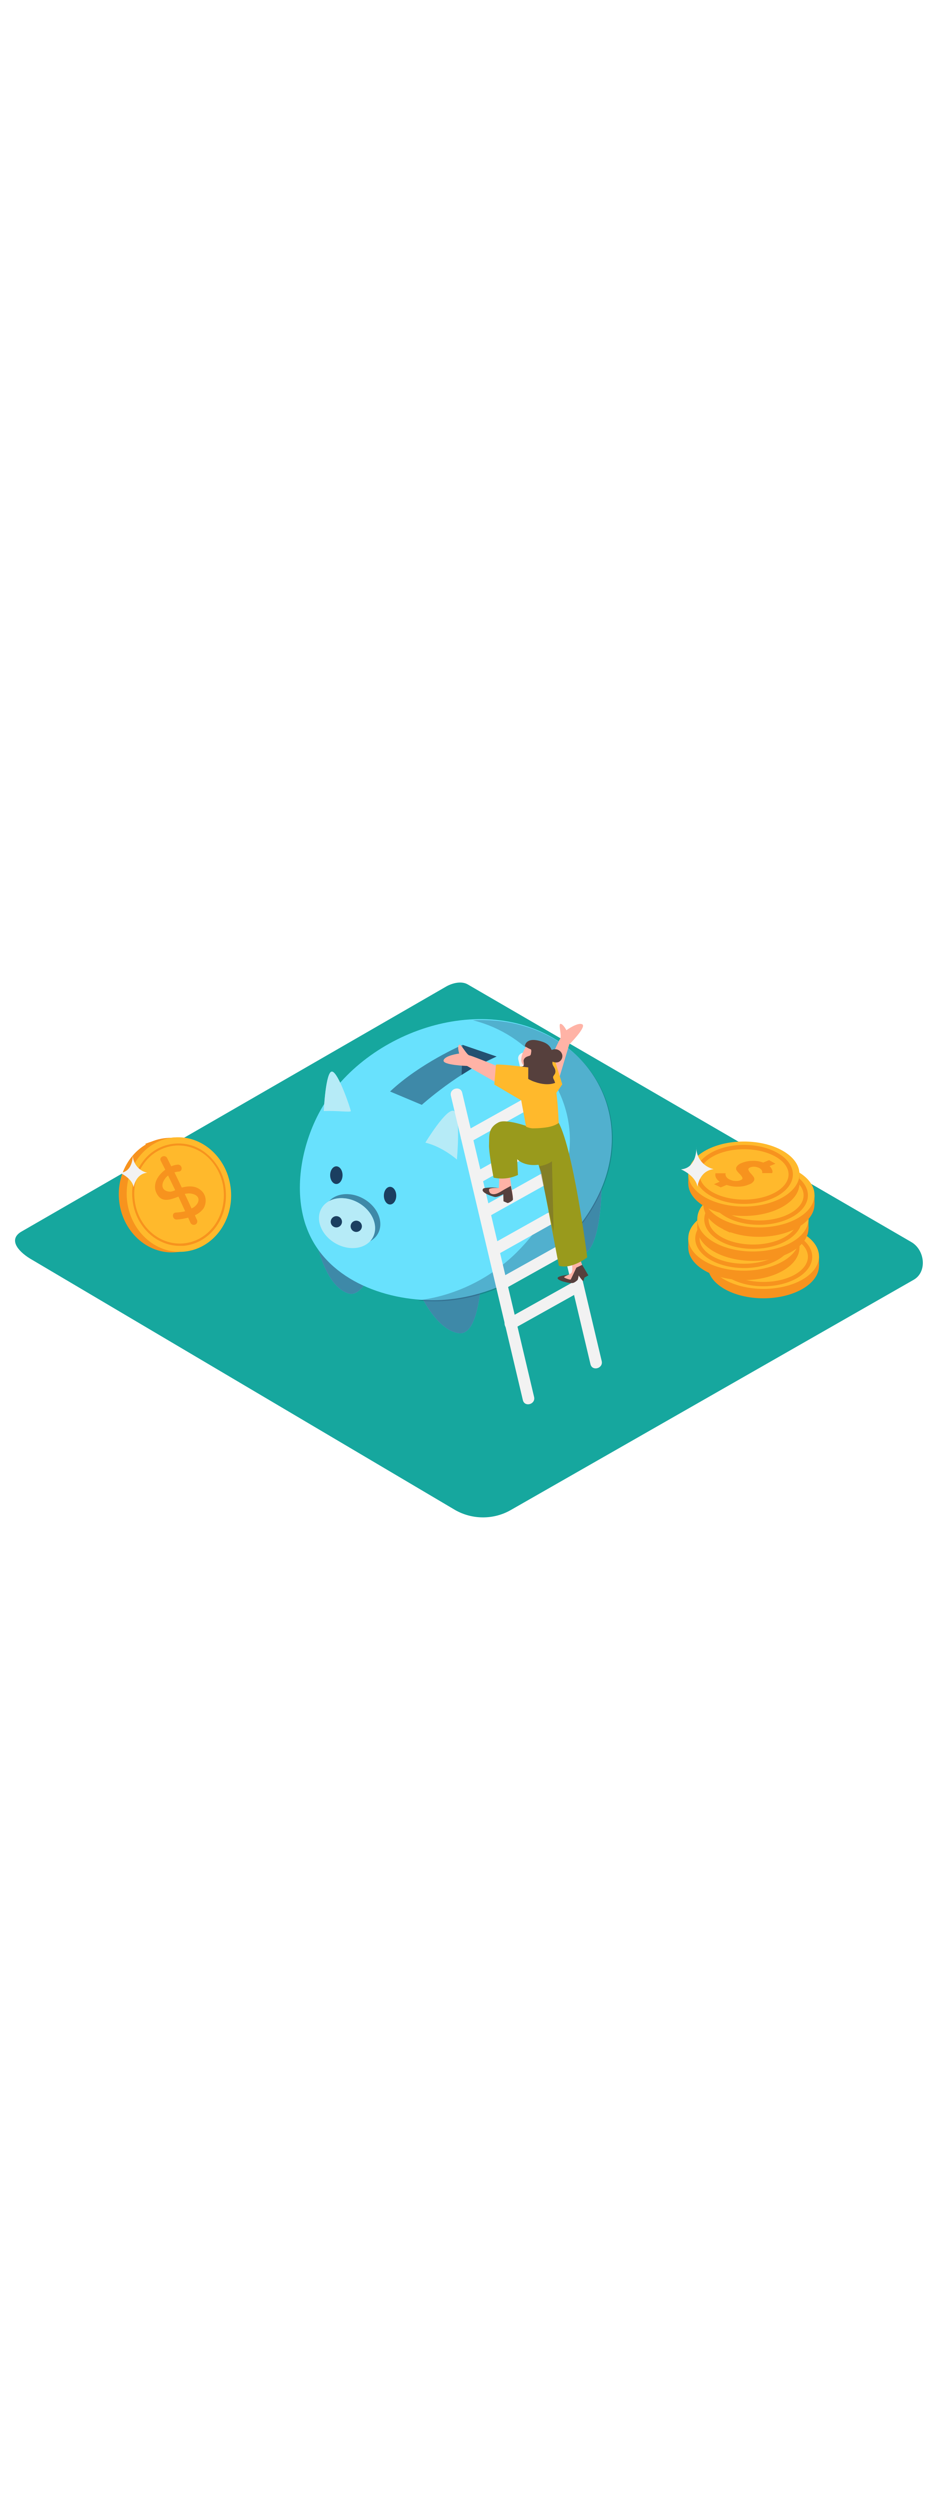 <svg version="1.1" id="Layer_1" xmlns="http://www.w3.org/2000/svg" xmlns:xlink="http://www.w3.org/1999/xlink" x="0px" y="0px" viewBox="0 0 500 500" style="width: 188px;" xml:space="preserve" data-imageid="savings-1-51" imageName="Savings 1" class="illustrations_image">
<style type="text/css">
	.st0_savings-1-51{fill:#16A79E;}
	.st1_savings-1-51{opacity:0.91;fill:url(#SVGID_1_);enable-background:new    ;}
	.st2_savings-1-51{opacity:0.91;fill:url(#SVGID_00000036957315058471528090000010408506857024134846_);enable-background:new    ;}
	.st3_savings-1-51{opacity:0.91;fill:url(#SVGID_00000029037544966910172470000006664976370942202528_);enable-background:new    ;}
	.st4_savings-1-51{fill:#68E1FD;}
	.st5_savings-1-51{opacity:0.54;fill:#1B3F60;enable-background:new    ;}
	.st6_savings-1-51{opacity:0.76;fill:#1B3F60;enable-background:new    ;}
	.st7_savings-1-51{opacity:0.3;fill:#1B3F60;enable-background:new    ;}
	.st8_savings-1-51{fill:#1B3F60;}
	.st9_savings-1-51{opacity:0.56;fill:#F2F2F2;enable-background:new    ;}
	.st10_savings-1-51{fill:#F7931E;}
	.st11_savings-1-51{fill:#FFB92C;}
	.st12_savings-1-51{fill:#F2F2F2;}
	.st13_savings-1-51{fill:#FFB3A6;}
	.st14_savings-1-51{fill:#56403D;}
	.st15_savings-1-51{fill:#999A1C;}
	.st16_savings-1-51{opacity:0.3;fill:#56403D;enable-background:new    ;}
</style>
<g id="background_savings-1-51">
	<path class="st0_savings-1-51" d="M242.5,388.4l-225.1-133c-7.2-4-13.3-10.6-6.3-15L237,110.2c3.4-2.1,8.5-3.5,12-1.5l236.3,137.1&#10;&#9;&#9;c7.2,4.2,8.5,15.8,1.3,20L272.2,388.2C263.1,393.5,251.8,393.6,242.5,388.4z"/>
	
		<linearGradient id="SVGID_1_-savings-1-51" gradientUnits="userSpaceOnUse" x1="132.377" y1="243.202" x2="100.791" y2="266.587" gradientTransform="matrix(1 0 0 -1 0 502)">
		<stop offset="0" style="stop-color:#16A79E;stop-opacity:0"/>
		<stop offset="0.992" style="stop-color:#1B3F60"/>
	</linearGradient>
	<path class="st1_savings-1-51" d="M149.3,254.3c-3.3,1-2.9,4.4-6.3,5c-2,0.4-2.6,5.2-4.7,5.3l-14.4,11L81,248.9l40.2-23.1l34.6,22.2&#10;&#9;&#9;C150.4,252,155.6,252.4,149.3,254.3z"/>
	
		<linearGradient id="SVGID_00000041293786177938454810000005717923054872727963_-savings-1-51" gradientUnits="userSpaceOnUse" x1="436.042" y1="222.516" x2="404.126" y2="246.147" gradientTransform="matrix(1 0 0 -1 0 502)">
		<stop offset="0" style="stop-color:#16A79E;stop-opacity:0"/>
		<stop offset="0.992" style="stop-color:#1B3F60"/>
	</linearGradient>
	<path style="opacity:0.91;fill:url(#SVGID_00000041293786177938454810000005717923054872727963_);enable-background:new    ;" d="&#10;&#9;&#9;M453.2,274.9c-3.3,1-3,4.4-6.4,5.1c-2.1,0.4-2.7,5.2-4.7,5.4l-14.6,11.1l-43.3-27l40.6-23.3l34.9,22.4&#10;&#9;&#9;C454.3,272.6,459.5,273,453.2,274.9z"/>
	
		<linearGradient id="SVGID_00000131336681298030820480000017693152308227238792_-savings-1-51" gradientUnits="userSpaceOnUse" x1="311.745" y1="204.761" x2="233.386" y2="262.776" gradientTransform="matrix(1 0 0 -1 0 502)">
		<stop offset="0" style="stop-color:#16A79E;stop-opacity:0"/>
		<stop offset="0.992" style="stop-color:#1B3F60"/>
	</linearGradient>
	<path style="opacity:0.91;fill:url(#SVGID_00000131336681298030820480000017693152308227238792_);enable-background:new    ;" d="&#10;&#9;&#9;M353.9,286c-8.1,2.5-7.3,10.8-15.6,12.5c-5.1,1-6.5,12.8-11.7,13.2L290.8,339l-106.3-66.2l99.7-57.3l85.8,55.1&#10;&#9;&#9;C356.6,280.4,369.5,281.2,353.9,286z"/>
</g>
<g id="piggy_savings-1-51">
	<path class="st4_savings-1-51 targetColor" d="M223.9,273.8c0,0,8.8,19.2,20.6,20.5c11.9,1.2,12-34.8,12-34.8S230.9,245.5,223.9,273.8z" style="fill: rgb(104, 225, 253);"/>
	<path class="st4_savings-1-51 targetColor" d="M287.7,232c0,0,8.8,19.2,20.6,20.5s12-34.8,12-34.8S294.8,203.7,287.7,232z" style="fill: rgb(104, 225, 253);"/>
	<path class="st4_savings-1-51 targetColor" d="M169.3,248.9c0,0,4.7,20.6,16.1,24.2s18.8-31.6,18.8-31.6S182,222.6,169.3,248.9z" style="fill: rgb(104, 225, 253);"/>
	<path class="st5_savings-1-51" d="M223.9,273.8c0,0,8.8,19.2,20.6,20.5c11.9,1.2,12-34.8,12-34.8S230.9,245.5,223.9,273.8z"/>
	<path class="st5_savings-1-51" d="M287.7,232c0,0,8.8,19.2,20.6,20.5s12-34.8,12-34.8S294.8,203.7,287.7,232z"/>
	<path class="st5_savings-1-51" d="M169.3,248.9c0,0,4.7,20.6,16.1,24.2s18.8-31.6,18.8-31.6S182,222.6,169.3,248.9z"/>
	<path class="st4_savings-1-51 targetColor" d="M163,237.4c9.8,27.9,41.3,39.7,69,39.3c35.3-0.6,70.9-23.8,86.4-55.4c14.9-30.1,7.1-64.6-21.7-82.8&#10;&#9;&#9;c-42.8-27-106.7-2.6-128,40.9c-8.4,17.1-12.1,38.8-6,57.2L163,237.4z" style="fill: rgb(104, 225, 253);"/>
	<path class="st5_savings-1-51" d="M207.7,165.7l16.9,7.1l0,0c0,0,20.4-18.3,39.8-25.7l-18.1-6.2C246.3,140.9,223.7,150.6,207.7,165.7z"/>
	<polygon class="st6_savings-1-51" points="246.3,140.9 245.8,156.9 251.2,153.5 264.4,147.1 &#9;"/>
	<path class="st7_savings-1-51" d="M297.2,139c-13.7-8.6-29.5-12-45.4-11.2c14.8,3.7,28,12.2,37.4,24.3c11.3,14.6,16.7,32.1,13.2,50.4&#10;&#9;&#9;c-3.5,18.6-14.1,35.7-27.4,48.9c-12.9,12.7-29.4,21.3-47.2,24.6c-1.8,0.3-3.6,0.6-5.4,0.9c3.3,0.3,6.6,0.4,9.9,0.4&#10;&#9;&#9;c35.3-0.6,70.8-23.8,86.4-55.4C333.8,191.6,326,157.2,297.2,139z"/>
	<ellipse class="st8_savings-1-51" cx="207.7" cy="221.1" rx="3.3" ry="4.7"/>
	
		<ellipse transform="matrix(0.498 -0.867 0.867 0.498 -108.383 279.89)" class="st4_savings-1-51 targetColor" cx="187.6" cy="233.6" rx="12.4" ry="15.7" style="fill: rgb(104, 225, 253);"/>
	
		<ellipse transform="matrix(0.498 -0.867 0.867 0.498 -108.383 279.89)" class="st5_savings-1-51" cx="187.6" cy="233.6" rx="12.4" ry="15.7"/>
	
		<ellipse transform="matrix(0.498 -0.867 0.867 0.498 -111.591 278.552)" class="st4_savings-1-51 targetColor" cx="184.8" cy="235.7" rx="12.4" ry="15.7" style="fill: rgb(104, 225, 253);"/>
	
		<ellipse transform="matrix(0.498 -0.867 0.867 0.498 -111.591 278.552)" class="st9_savings-1-51" cx="184.8" cy="235.7" rx="12.4" ry="15.7"/>
	<circle class="st8_savings-1-51" cx="189.7" cy="237.4" r="3"/>
	<ellipse class="st8_savings-1-51" cx="179.1" cy="210.2" rx="3.3" ry="4.7"/>
	<circle class="st8_savings-1-51" cx="179.1" cy="235" r="3"/>
	<path class="st4_savings-1-51 targetColor" d="M172.4,176.1c0,0,1-21.3,4.4-21s10,20.2,10,21S179.6,175.8,172.4,176.1z" style="fill: rgb(104, 225, 253);"/>
	<path class="st4_savings-1-51 targetColor" d="M226.5,192.9c0,0,11.2-18.5,15.1-16.9s1.7,25.9,1.7,25.9S235.7,195.1,226.5,192.9z" style="fill: rgb(104, 225, 253);"/>
	<path class="st9_savings-1-51" d="M172.4,176.1c0,0,1-21.3,4.4-21s10,20.2,10,21S179.6,175.8,172.4,176.1z"/>
	<path class="st9_savings-1-51" d="M226.5,192.9c0,0,11.2-18.5,15.1-16.9s1.7,25.9,1.7,25.9S235.7,195.1,226.5,192.9z"/>
</g>
<g id="coins_savings-1-51">
	<path class="st10_savings-1-51" d="M77.4,193.5c5.7-2.2,11.8-3.4,18-3.4c9.8,0.1-11.7,17.6-11.7,17.6"/>
	
		<ellipse transform="matrix(0.996 -8.506683e-02 8.506683e-02 0.996 -18.462 8.55)" class="st10_savings-1-51" cx="91.1" cy="220.9" rx="27.8" ry="30.5"/>
	
		<ellipse transform="matrix(0.996 -8.506701e-02 8.506701e-02 0.996 -18.421 8.907)" class="st11_savings-1-51" cx="95.3" cy="220.6" rx="27.8" ry="30.5"/>
	<path class="st10_savings-1-51" d="M95.7,247.8c-12.9,0-24-10.9-25.2-25.1c-0.7-7.1,1.3-14.2,5.6-19.8c7.7-10.4,22.4-12.7,32.8-5&#10;&#9;&#9;c0.8,0.6,1.6,1.3,2.4,2c5.2,4.9,8.4,11.5,8.9,18.6c1.3,15-8.8,28.1-22.6,29.3C97,247.8,96.3,247.8,95.7,247.8z M95,194.4&#10;&#9;&#9;c-0.6,0-1.3,0-1.9,0.1c-6.4,0.6-12.3,3.9-16.1,9c-4.1,5.4-6,12.2-5.4,19c1.2,14.4,12.8,25.1,26,24s22.7-13.7,21.5-28.1l0,0&#10;&#9;&#9;c-0.5-6.8-3.6-13.2-8.5-17.8C106.4,196.7,100.8,194.4,95,194.4z"/>
	<path class="st10_savings-1-51" d="M106.8,218.1c-2.8-2.4-6.6-2.2-10-1.3c-1.3-2.7-2.6-5.4-3.9-8.1c0.8-0.2,1.5-0.4,2.3-0.4&#10;&#9;&#9;c2.4-0.2,1.8-3.9-0.6-3.7c-1.2,0.1-2.3,0.4-3.4,0.9c-0.8-1.5-1.5-3-2.2-4.4c-1.1-2.1-4.5-0.6-3.4,1.5c0.8,1.6,1.6,3.1,2.4,4.7&#10;&#9;&#9;c-4.4,3.2-7.4,8.6-4,13.6c2.5,3.7,6.5,2.4,10,1.1l1-0.4c1.2,2.6,2.4,5.2,3.6,7.8c-1.6,0.4-3.3,0.6-5,0.7c-2.4,0.1-1.8,3.9,0.6,3.7&#10;&#9;&#9;c2-0.1,4-0.5,6-1c0.4,0.9,0.8,1.8,1.2,2.7c0.4,0.9,1.5,1.4,2.5,1s1.4-1.5,1-2.5c-0.4-0.8-0.8-1.6-1.1-2.5c1.9-0.8,3.5-2.1,4.7-3.8&#10;&#9;&#9;C110.3,224.4,109.7,220.3,106.8,218.1z M90.7,219c-3.6-0.1-5.1-2.4-3.7-5.5c0.6-1.2,1.4-2.3,2.5-3.1c1.3,2.6,2.5,5.2,3.8,7.8&#10;&#9;&#9;C92.4,218.6,91.6,218.9,90.7,219z M105.1,225.3c-0.8,1.2-1.9,2.1-3.1,2.6c-1.2-2.6-2.4-5.2-3.6-7.7c0.3-0.1,0.7-0.2,1-0.2&#10;&#9;&#9;C102.3,219.5,107.5,221,105.1,225.3L105.1,225.3z"/>
	<path class="st12_savings-1-51" d="M70.7,198.9c0,0,0.6,9.5-6.8,10.1c0,0,6.3,2.6,7.3,7.6c0,0,0.8-7,7.2-7.7C73.7,207.9,70.5,203.6,70.7,198.9z"/>
	<ellipse class="st10_savings-1-51" cx="406.5" cy="258.4" rx="29.6" ry="17.3"/>
	<polygon class="st10_savings-1-51" points="376.9,258.4 376.9,253.4 380.1,257.4 &#9;"/>
	<polygon class="st10_savings-1-51" points="436.1,253.4 436.1,258.4 432.3,258.4 435.1,254.4 &#9;"/>
	<ellipse class="st11_savings-1-51" cx="406.5" cy="253.4" rx="29.6" ry="17.3"/>
	<path class="st10_savings-1-51" d="M421.5,251.1c0.2,0.4,0.3,0.9,0.2,1.3l-0.1,0.5h-5.4c0-0.2,0.1-0.3,0.1-0.5c0-0.4-0.1-0.7-0.3-1&#10;&#9;&#9;c-0.3-0.5-0.8-0.9-1.3-1.2c-0.8-0.4-1.7-0.6-2.5-0.7c-0.8-0.1-1.6,0.1-2.4,0.4c-0.8,0.3-1,0.8-0.9,1.3c0.3,0.6,0.6,1.2,1.1,1.7&#10;&#9;&#9;c0.6,0.6,1.1,1.2,1.6,1.9c0.5,0.6,0.6,1.4,0.3,2.1c-0.6,1-1.5,1.7-2.6,2c-1.8,0.8-3.8,1.2-5.7,1.2c-2.1,0.1-4.2-0.2-6.3-0.9&#10;&#9;&#9;l-3.1,1.3l-3.6-1.8l3-1.3c-0.5-0.4-1-0.8-1.5-1.3c-0.3-0.4-0.5-0.8-0.7-1.2c-0.1-0.3-0.2-0.7-0.2-1c0-0.2,0-0.5,0-0.7l0.1-0.3h5.4&#10;&#9;&#9;c-0.1,0.2-0.1,0.4-0.1,0.6c0,0.4,0.2,0.9,0.4,1.2c0.4,0.7,1.1,1.2,1.8,1.5c1,0.5,2,0.8,3.1,0.8c1,0.1,2-0.1,2.9-0.5&#10;&#9;&#9;c0.8-0.3,1-0.7,0.9-1.3c-0.3-0.6-0.7-1.2-1.2-1.7c-0.6-0.6-1.1-1.2-1.6-1.9c-0.5-0.6-0.6-1.4-0.2-2.1c0.6-1,1.6-1.7,2.8-2.1&#10;&#9;&#9;c1.7-0.7,3.6-1.1,5.5-1.1c2-0.1,4,0.2,5.9,0.9l3.1-1.3l3.4,1.9l-3.1,1.3C420.8,249.8,421.2,250.4,421.5,251.1z"/>
	<path class="st10_savings-1-51" d="M406.5,269.3c-14.3,0-26-7-26-15.7s11.7-15.7,26-15.7s26,7.1,26,15.7C432.5,262.2,420.9,269.3,406.5,269.3z&#10;&#9;&#9; M406.5,240.2c-13.1,0-23.7,6-23.7,13.4c0,7.4,10.6,13.4,23.7,13.4s23.7-6,23.7-13.4S419.6,240.2,406.5,240.2L406.5,240.2z"/>
	<ellipse class="st10_savings-1-51" cx="396.1" cy="248.7" rx="29.6" ry="17.3"/>
	<polygon class="st10_savings-1-51" points="366.5,248.7 366.5,243.7 369.7,247.7 &#9;"/>
	<polygon class="st10_savings-1-51" points="425.7,243.7 425.7,248.7 421.9,248.7 424.7,244.7 &#9;"/>
	<ellipse class="st11_savings-1-51" cx="396.1" cy="243.7" rx="29.6" ry="17.3"/>
	<path class="st10_savings-1-51" d="M411.1,241.4c0.2,0.4,0.3,0.9,0.2,1.3l-0.1,0.5h-5.4c0.1-0.1,0.1-0.3,0.1-0.5c0-0.4-0.1-0.7-0.3-1&#10;&#9;&#9;c-0.3-0.5-0.8-0.9-1.3-1.2c-0.8-0.4-1.6-0.6-2.5-0.7c-0.8-0.1-1.7,0.1-2.4,0.4c-0.8,0.3-1,0.8-0.9,1.3c0.3,0.6,0.6,1.2,1.1,1.7&#10;&#9;&#9;c0.6,0.6,1.1,1.2,1.6,1.9c0.5,0.6,0.6,1.4,0.3,2.1c-0.6,1-1.5,1.7-2.6,2.1c-1.8,0.8-3.8,1.2-5.7,1.2c-2.1,0.1-4.2-0.2-6.3-0.9&#10;&#9;&#9;l-3.1,1.3l-3.6-1.8l3-1.3c-0.5-0.4-1-0.8-1.4-1.3c-0.3-0.4-0.6-0.8-0.7-1.2c-0.1-0.3-0.2-0.7-0.2-1c0-0.2,0-0.5,0-0.7l0.1-0.3h5.4&#10;&#9;&#9;c-0.1,0.2-0.1,0.4-0.1,0.6c0,0.4,0.2,0.9,0.4,1.2c0.4,0.7,1.1,1.2,1.8,1.5c1,0.5,2,0.8,3.1,0.8c1,0.1,2-0.1,2.9-0.5&#10;&#9;&#9;c0.7-0.3,1-0.8,0.8-1.3c-0.3-0.6-0.7-1.2-1.2-1.7c-0.6-0.6-1.2-1.2-1.7-1.9c-0.5-0.6-0.6-1.4-0.2-2.1c0.6-1,1.6-1.7,2.8-2.1&#10;&#9;&#9;c1.7-0.7,3.6-1.1,5.5-1.1c2-0.1,4,0.2,5.9,0.9l3.1-1.3l3.4,1.9l-3.1,1.3C410.4,240.1,410.8,240.7,411.1,241.4z"/>
	<path class="st10_savings-1-51" d="M396.2,259.6c-14.3,0-26-7.1-26-15.7s11.7-15.7,26-15.7s26,7.1,26,15.7S410.5,259.6,396.2,259.6z&#10;&#9;&#9; M396.2,230.5c-13.1,0-23.7,6-23.7,13.4s10.6,13.4,23.7,13.4s23.7-6,23.7-13.4S409.2,230.5,396.2,230.5z"/>
	<ellipse class="st10_savings-1-51" cx="400.9" cy="238.5" rx="29.6" ry="17.3"/>
	<polygon class="st10_savings-1-51" points="371.3,238.5 371.3,233.5 374.5,237.5 &#9;"/>
	<polygon class="st10_savings-1-51" points="430.5,233.5 430.5,238.5 426.8,238.5 429.5,234.5 &#9;"/>
	<ellipse class="st11_savings-1-51" cx="400.9" cy="233.5" rx="29.6" ry="17.3"/>
	<path class="st10_savings-1-51" d="M415.9,231.2c0.2,0.4,0.3,0.9,0.2,1.3L416,233h-5.4c0-0.2,0.1-0.3,0.1-0.5c0-0.4-0.1-0.7-0.3-1&#10;&#9;&#9;c-0.3-0.5-0.8-0.9-1.3-1.2c-0.8-0.4-1.7-0.6-2.5-0.7c-0.8-0.1-1.6,0.1-2.4,0.4c-0.8,0.3-1,0.8-0.9,1.3c0.2,0.6,0.6,1.2,1.1,1.7&#10;&#9;&#9;c0.6,0.6,1.1,1.2,1.6,1.9c0.5,0.6,0.6,1.4,0.3,2.1c-0.6,1-1.5,1.7-2.6,2.1c-1.8,0.8-3.8,1.2-5.7,1.2c-2.1,0.1-4.2-0.2-6.3-0.9&#10;&#9;&#9;l-3.1,1.3L385,239l3-1.3c-0.5-0.4-1-0.8-1.5-1.3c-0.3-0.4-0.6-0.8-0.7-1.2c-0.1-0.3-0.2-0.7-0.2-1c0-0.2,0-0.5,0-0.7l0.1-0.2h5.4&#10;&#9;&#9;c0,0.1-0.1,0.3-0.1,0.6c0,0.4,0.2,0.9,0.4,1.2c0.4,0.7,1.1,1.2,1.8,1.5c1,0.5,2,0.8,3.1,0.8c1,0.1,2-0.1,2.9-0.5&#10;&#9;&#9;c0.8-0.3,1-0.8,0.9-1.3c-0.3-0.6-0.7-1.2-1.2-1.7c-0.6-0.6-1.1-1.2-1.6-1.9c-0.5-0.6-0.6-1.4-0.2-2.1c0.6-1,1.6-1.7,2.8-2.1&#10;&#9;&#9;c1.7-0.7,3.6-1.1,5.5-1.1c2-0.1,4,0.2,5.9,0.9l3.1-1.3l3.4,1.9l-3.1,1.3C415.2,230,415.6,230.6,415.9,231.2z"/>
	<path class="st10_savings-1-51" d="M401,249.4c-14.3,0-26-7-26-15.7s11.6-15.8,26-15.8s26,7.1,26,15.7S415.3,249.4,401,249.4z M401,220.3&#10;&#9;&#9;c-13.1,0-23.7,6-23.7,13.4s10.6,13.4,23.7,13.4s23.7-6,23.7-13.4S414,220.4,401,220.3L401,220.3z"/>
	<ellipse class="st10_savings-1-51" cx="404.1" cy="225.7" rx="29.6" ry="17.3"/>
	<polygon class="st10_savings-1-51" points="374.5,225.7 374.5,220.7 377.8,224.7 &#9;"/>
	<polygon class="st10_savings-1-51" points="433.7,220.7 433.7,225.7 430,225.7 432.7,221.7 &#9;"/>
	<ellipse class="st11_savings-1-51" cx="404.1" cy="220.7" rx="29.6" ry="17.3"/>
	<path class="st10_savings-1-51" d="M419.1,218.4c0.2,0.4,0.3,0.9,0.2,1.3l-0.1,0.5h-5.4c0-0.2,0.1-0.3,0.1-0.5c0-0.4-0.1-0.7-0.3-1&#10;&#9;&#9;c-0.3-0.5-0.8-0.9-1.3-1.2c-0.8-0.4-1.7-0.6-2.5-0.7c-0.8-0.1-1.6,0.1-2.4,0.4c-0.8,0.3-1,0.8-0.9,1.3c0.3,0.6,0.6,1.2,1.1,1.7&#10;&#9;&#9;c0.6,0.6,1.1,1.2,1.6,1.9c0.5,0.6,0.6,1.4,0.3,2.1c-0.6,1-1.5,1.7-2.6,2c-1.8,0.8-3.8,1.2-5.7,1.2c-2.1,0.1-4.2-0.2-6.3-0.9&#10;&#9;&#9;l-3.1,1.3l-3.6-1.8l3-1.3c-0.5-0.4-1-0.8-1.5-1.3c-0.3-0.4-0.5-0.8-0.7-1.2c-0.1-0.3-0.2-0.7-0.2-1c0-0.2,0-0.5,0.1-0.7l0.1-0.3&#10;&#9;&#9;h5.4c-0.1,0.2-0.1,0.4-0.1,0.5c0,0.4,0.2,0.9,0.4,1.2c0.4,0.7,1.1,1.2,1.8,1.5c1,0.5,2,0.8,3.1,0.8c1,0.1,2-0.1,2.9-0.5&#10;&#9;&#9;c0.8-0.3,1-0.7,0.9-1.3c-0.3-0.6-0.7-1.2-1.2-1.7c-0.6-0.6-1.1-1.2-1.6-1.9c-0.5-0.6-0.6-1.4-0.2-2.1c0.6-1,1.6-1.7,2.8-2.1&#10;&#9;&#9;c1.8-0.7,3.6-1.1,5.5-1.1c2-0.1,4,0.2,5.9,0.9l3.1-1.3l3.4,2l-3.1,1.3C418.4,217.2,418.9,217.8,419.1,218.4z"/>
	<path class="st10_savings-1-51" d="M404.2,236.6c-14.3,0-26-7.1-26-15.7s11.7-15.7,26-15.7s26,7,26,15.7S418.5,236.6,404.2,236.6z M404.2,207.5&#10;&#9;&#9;c-13.1,0-23.7,6-23.7,13.4s10.6,13.4,23.7,13.4s23.7-6,23.7-13.4S417.2,207.5,404.2,207.5z"/>
	<ellipse class="st10_savings-1-51" cx="396.1" cy="214.6" rx="29.6" ry="17.3"/>
	<polygon class="st10_savings-1-51" points="366.5,214.6 366.5,209.6 369.7,213.6 &#9;"/>
	<polygon class="st10_savings-1-51" points="425.7,209.6 425.7,214.6 421.9,214.6 424.7,210.6 &#9;"/>
	<ellipse class="st11_savings-1-51" cx="396.1" cy="209.6" rx="29.6" ry="17.3"/>
	<path class="st10_savings-1-51" d="M411.1,207.3c0.2,0.4,0.3,0.9,0.2,1.3l-0.1,0.5h-5.4c0.1-0.1,0.1-0.3,0.1-0.5c0-0.4-0.1-0.7-0.3-1&#10;&#9;&#9;c-0.3-0.5-0.8-0.9-1.3-1.2c-0.8-0.4-1.6-0.6-2.5-0.7c-0.8-0.1-1.7,0.1-2.4,0.4c-0.8,0.3-1,0.8-0.9,1.3c0.3,0.6,0.6,1.2,1.1,1.7&#10;&#9;&#9;c0.6,0.6,1.1,1.2,1.6,1.9c0.5,0.6,0.6,1.4,0.3,2.1c-0.6,1-1.5,1.7-2.6,2c-1.8,0.8-3.8,1.2-5.7,1.2c-2.1,0.1-4.2-0.2-6.3-0.9&#10;&#9;&#9;l-3.1,1.3l-3.6-1.7l3-1.3c-0.5-0.4-1-0.8-1.4-1.3c-0.3-0.4-0.6-0.8-0.7-1.2c-0.1-0.3-0.2-0.7-0.2-1c0-0.2,0-0.5,0-0.7l0.1-0.3h5.4&#10;&#9;&#9;c-0.1,0.2-0.1,0.4-0.1,0.6c0,0.4,0.2,0.9,0.4,1.2c0.4,0.7,1.1,1.2,1.8,1.5c1,0.5,2,0.8,3.1,0.8c1,0.1,2-0.1,2.9-0.5&#10;&#9;&#9;c0.7-0.3,1-0.7,0.8-1.3c-0.3-0.6-0.7-1.2-1.2-1.7c-0.6-0.6-1.2-1.2-1.7-1.9c-0.5-0.6-0.6-1.4-0.2-2.1c0.6-1,1.6-1.7,2.8-2.1&#10;&#9;&#9;c1.7-0.7,3.6-1.1,5.5-1.1c2-0.1,4,0.2,5.9,0.9l3.1-1.3l3.4,1.9l-3.1,1.3C410.4,206,410.8,206.6,411.1,207.3z"/>
	<path class="st10_savings-1-51" d="M396.2,225.5c-14.3,0-26-7.1-26-15.7s11.7-15.7,26-15.7s26,7,26,15.7S410.5,225.5,396.2,225.5z M396.2,196.4&#10;&#9;&#9;c-13.1,0-23.7,6-23.7,13.4s10.6,13.4,23.7,13.4s23.7-6,23.7-13.4S409.2,196.4,396.2,196.4z"/>
	<path class="st12_savings-1-51" d="M370.8,194.9c0,0,0.7,11.5-8.2,12.2c0,0,7.6,3.1,8.8,9.2c0,0,0.9-8.4,8.6-9.3&#10;&#9;&#9;C374.4,205.7,370.5,200.6,370.8,194.9z"/>
</g>
<g id="stairs_savings-1-51">
	<path class="st12_savings-1-51" d="M282,147.2l38.4,161.9c0.9,3.9-5.1,5.6-6,1.6L276,148.8C275.1,144.9,281.1,143.3,282,147.2z"/>
	<path class="st12_savings-1-51" d="M246.1,166.3l38.3,161.9c0.9,3.9-5.1,5.6-6,1.6L240.1,168C239.1,164.1,245.1,162.4,246.1,166.3L246.1,166.3z"/>
	<path class="st12_savings-1-51" d="M286,172.7l-36,20.1c-3.5,2-6.6-3.4-3.1-5.4l36-20.1C286.4,165.3,289.5,170.8,286,172.7L286,172.7z"/>
	<path class="st12_savings-1-51" d="M289.8,195.2l-34.5,19.3c-3.5,2-6.6-3.4-3.1-5.4l34.5-19.3C290.1,187.8,293.3,193.3,289.8,195.2z"/>
	<path class="st12_savings-1-51" d="M293.9,213.4l-34.4,19.2c-3.5,2-6.6-3.4-3.1-5.4l34.4-19.2C294.3,206.1,297.4,211.5,293.9,213.4L293.9,213.4z&#10;&#9;&#9;"/>
	<path class="st12_savings-1-51" d="M299.4,233.1l-34.1,19.1c-3.5,2-6.6-3.4-3.1-5.4l34.1-19.1C299.7,225.7,302.9,231.1,299.4,233.1z"/>
	<path class="st12_savings-1-51" d="M304,251l-34.2,19.1c-3.5,2-6.6-3.4-3.1-5.4l34.2-19.1C304.4,243.6,307.6,249,304,251L304,251z"/>
	<path class="st12_savings-1-51" d="M309.3,271.9l-36,20.1c-3.5,2-6.6-3.4-3.1-5.4l36-20.1C309.6,264.5,312.8,269.9,309.3,271.9z"/>
</g>
<g id="character_savings-1-51">
	<path class="st13_savings-1-51" d="M258.9,217.1c1.3-0.4,6.7-0.1,6.7-0.1s0.4-7.3,0.3-7.5h5.4c0,0,1.6,10.7,1.8,11.8c0.2,2-2.1,2.8-2.7,2.8&#10;&#9;&#9;c-0.1,0-0.5-0.1-1.2-0.4c0.1-1,0.1-2.1,0-3.1c-0.1-0.5-0.2-0.8-0.7-0.9c-0.9-0.2-2.3,0.4-3.2,0.6s-1.9,0.6-2.9,0.9&#10;&#9;&#9;c-2.3-0.9-4.3-1.9-4.5-2.3C257.5,218,257,217.8,258.9,217.1z"/>
	<path class="st14_savings-1-51" d="M257.1,217.7c0-0.1,0.1-0.1,0.1-0.2c0.4-0.5,1.5-0.5,2-0.6c2.1-0.2,4.3-0.2,6.4,0.1c0,0-5.1-0.2-5.2,0.8&#10;&#9;&#9;c-0.1,0.7,0.2,1.5,0.7,2c2.3,1.6,5.4-0.8,7.3-1.9l3.6-2l0.6,3.1c0,0,0.7,3.8,0.5,4.3s-2.4,1.9-2.9,1.7s-2.1-0.9-2.1-0.9l-0.1-3.8&#10;&#9;&#9;c0,0-3,1.7-4.5,1.5C262.4,221.6,256,219.6,257.1,217.7z"/>
	<path class="st15_savings-1-51" d="M275.4,201.7l0.4,8.4c-4.1,1.9-8.6,2.4-13,1.4c-0.9-4.8-2.6-14.4-2.4-17.6c0.2-4.4-0.7-8.9,5.1-11.8&#10;&#9;&#9;c4.5-2.2,18.1,3.1,18.1,3.1l10.3,17.5C280.8,208,275.4,201.7,275.4,201.7z"/>
	<path class="st13_savings-1-51" d="M301.8,263.6c0.8-0.4,2.1-0.8,2.6-1.6s0.3-2.1,0.3-3s-0.2-1.9-0.3-2.9c0.1-0.1,0.2-0.2,0.1-0.4&#10;&#9;&#9;c0-0.8-0.1-1.6-0.3-2.3l3.9-0.8c0,0,2.4,6.5,2.4,7.3s-3.2,6.3-5.1,6.8s-7.3-0.6-7.8-1.2c0,0,0,0,0-0.1&#10;&#9;&#9;C299,264.8,300.4,264.2,301.8,263.6z"/>
	<path class="st14_savings-1-51" d="M306.9,260.4c0,0-1.4,6.6-2.1,7.1s-8.8-1.2-7.8-2.8c0.6-1,5.4-1.5,5.8-1.7c0,0-2.4,1.1-2.4,1.5&#10;&#9;&#9;s3.3,1.5,3.5,1.2s3-6.3,3-6.3l3.1-1.5l3.3,5.6l-2.1,1.2c0,0-0.5,1.9-0.7,1.9c-0.9-1-1.7-2-2.4-3.1c-0.1,0.8-0.2,1.6-0.5,2.4&#10;&#9;&#9;c-0.3,0.3-2.7,2.7-4,1.2l1.9-2.7"/>
	<path class="st15_savings-1-51" d="M284.4,198.6c-2.5-8.2-2.6-6.7-4.2-13.5l16.4-4.3c8.4,12.5,16.1,73.1,16.1,73.1s-8.1,6.5-15.1,4.5l-9.5-50&#10;&#9;&#9;C286.8,205,286.7,204.4,284.4,198.6z"/>
	<path class="st16_savings-1-51" d="M287,205.5c0,0,4.4-0.7,6.9-2.7l0.9,37.5L287,205.5z"/>
	<path class="st13_savings-1-51" d="M288.2,159.4c0,0,9.1-20.5,10.1-21.8s-1.2-8,0.2-7.9s3.1,3.4,3.1,3.4s6.2-4.5,8.5-3.1s-7,10.7-7,10.7&#10;&#9;&#9;l-7.6,25.4"/>
	<path class="st13_savings-1-51" d="M272.3,155.3c0,0-20.7-8.6-22.3-8.8s-4.6-6.6-5.6-5.6s0.1,4.6,0.1,4.6s-7.6,1-8.3,3.6s12.5,3,12.5,3l23,13.1"/>
	<polyline class="st11_savings-1-51" points="287.9,153.1 294.8,147 299.4,161.9 293.6,170.3 &#9;"/>
	<path class="st11_savings-1-51" d="M277.2,156.7h0.6c3.3,0,6.9-4.5,6.9-4.5s1.2-10.3,7-2c4.4,6.2,5.5,23.7,5.8,32.2c-2.3,1.7-5.4,2.3-8.3,2.6&#10;&#9;&#9;c-1.9,0.2-3.8,0.3-5.7,0.3c-1.2-0.1-2.3-0.4-3.4-0.9l-2.5-13.7C277.8,166,277.6,161.4,277.2,156.7z"/>
	<path class="st13_savings-1-51" d="M280.6,141c0,0-5.6,7.9-1.6,10.9s8-0.5,8.5-1.4S289.1,141.6,280.6,141z"/>
	<path class="st14_savings-1-51" d="M280.5,139.7c2.5-1.3,5.2-1,7.8,0c2.2,0.7,4.1,2.1,5.5,3.9c0.6-0.3,1.3-0.4,2-0.4c1.7,0.1,3.2,1.3,3.6,3&#10;&#9;&#9;c0.3,1.6-0.5,3.1-1.9,3.8c-1.1,0.4-2.3,0.3-3.3-0.2c0,0.1,0,0.1,0,0.2c-0.4,1.6,1,2.6,1.4,4c0.2,0.7,0.2,1.4,0,2s-1,1.3-1.1,2&#10;&#9;&#9;c0,0.5,0.2,1.1,0.5,1.5c0.2,0.5,0.4,1,0.6,1.6c-3.4,1.3-7.4,0.7-10.8-0.5c-3.7-1.2-6.9-3.6-9.2-6.8c0.2-0.3,0.5-0.6,0.8-0.8&#10;&#9;&#9;c0.6-0.3,1.3-0.6,2-0.7c1-0.4,0.3-2.2,0.4-3.1c0.3-1.5,1.5-2,2.8-2.4c1-0.2,1.1-0.8,1.2-1.7c0.2-0.7,0.1-1.5-0.1-2.2&#10;&#9;&#9;c-0.3,0-0.6-0.1-0.8-0.3c-0.4-0.3-0.9-0.6-1.4-0.9c-0.5-0.3-0.7-0.9-0.5-1.4C279.9,140.1,280.2,139.8,280.5,139.7z"/>
	<path class="st14_savings-1-51" d="M283.4,143.6c-1.4-0.5-2.7-1.2-3.9-2c0-0.1,0.3-5.5,9.5-2.3s3,13.7,3,13.7"/>
	<path class="st11_savings-1-51" d="M281.3,152.9c0,0-14-1.9-17.2-1.5l-0.9,10.6l18,10.6"/>
</g>
</svg>